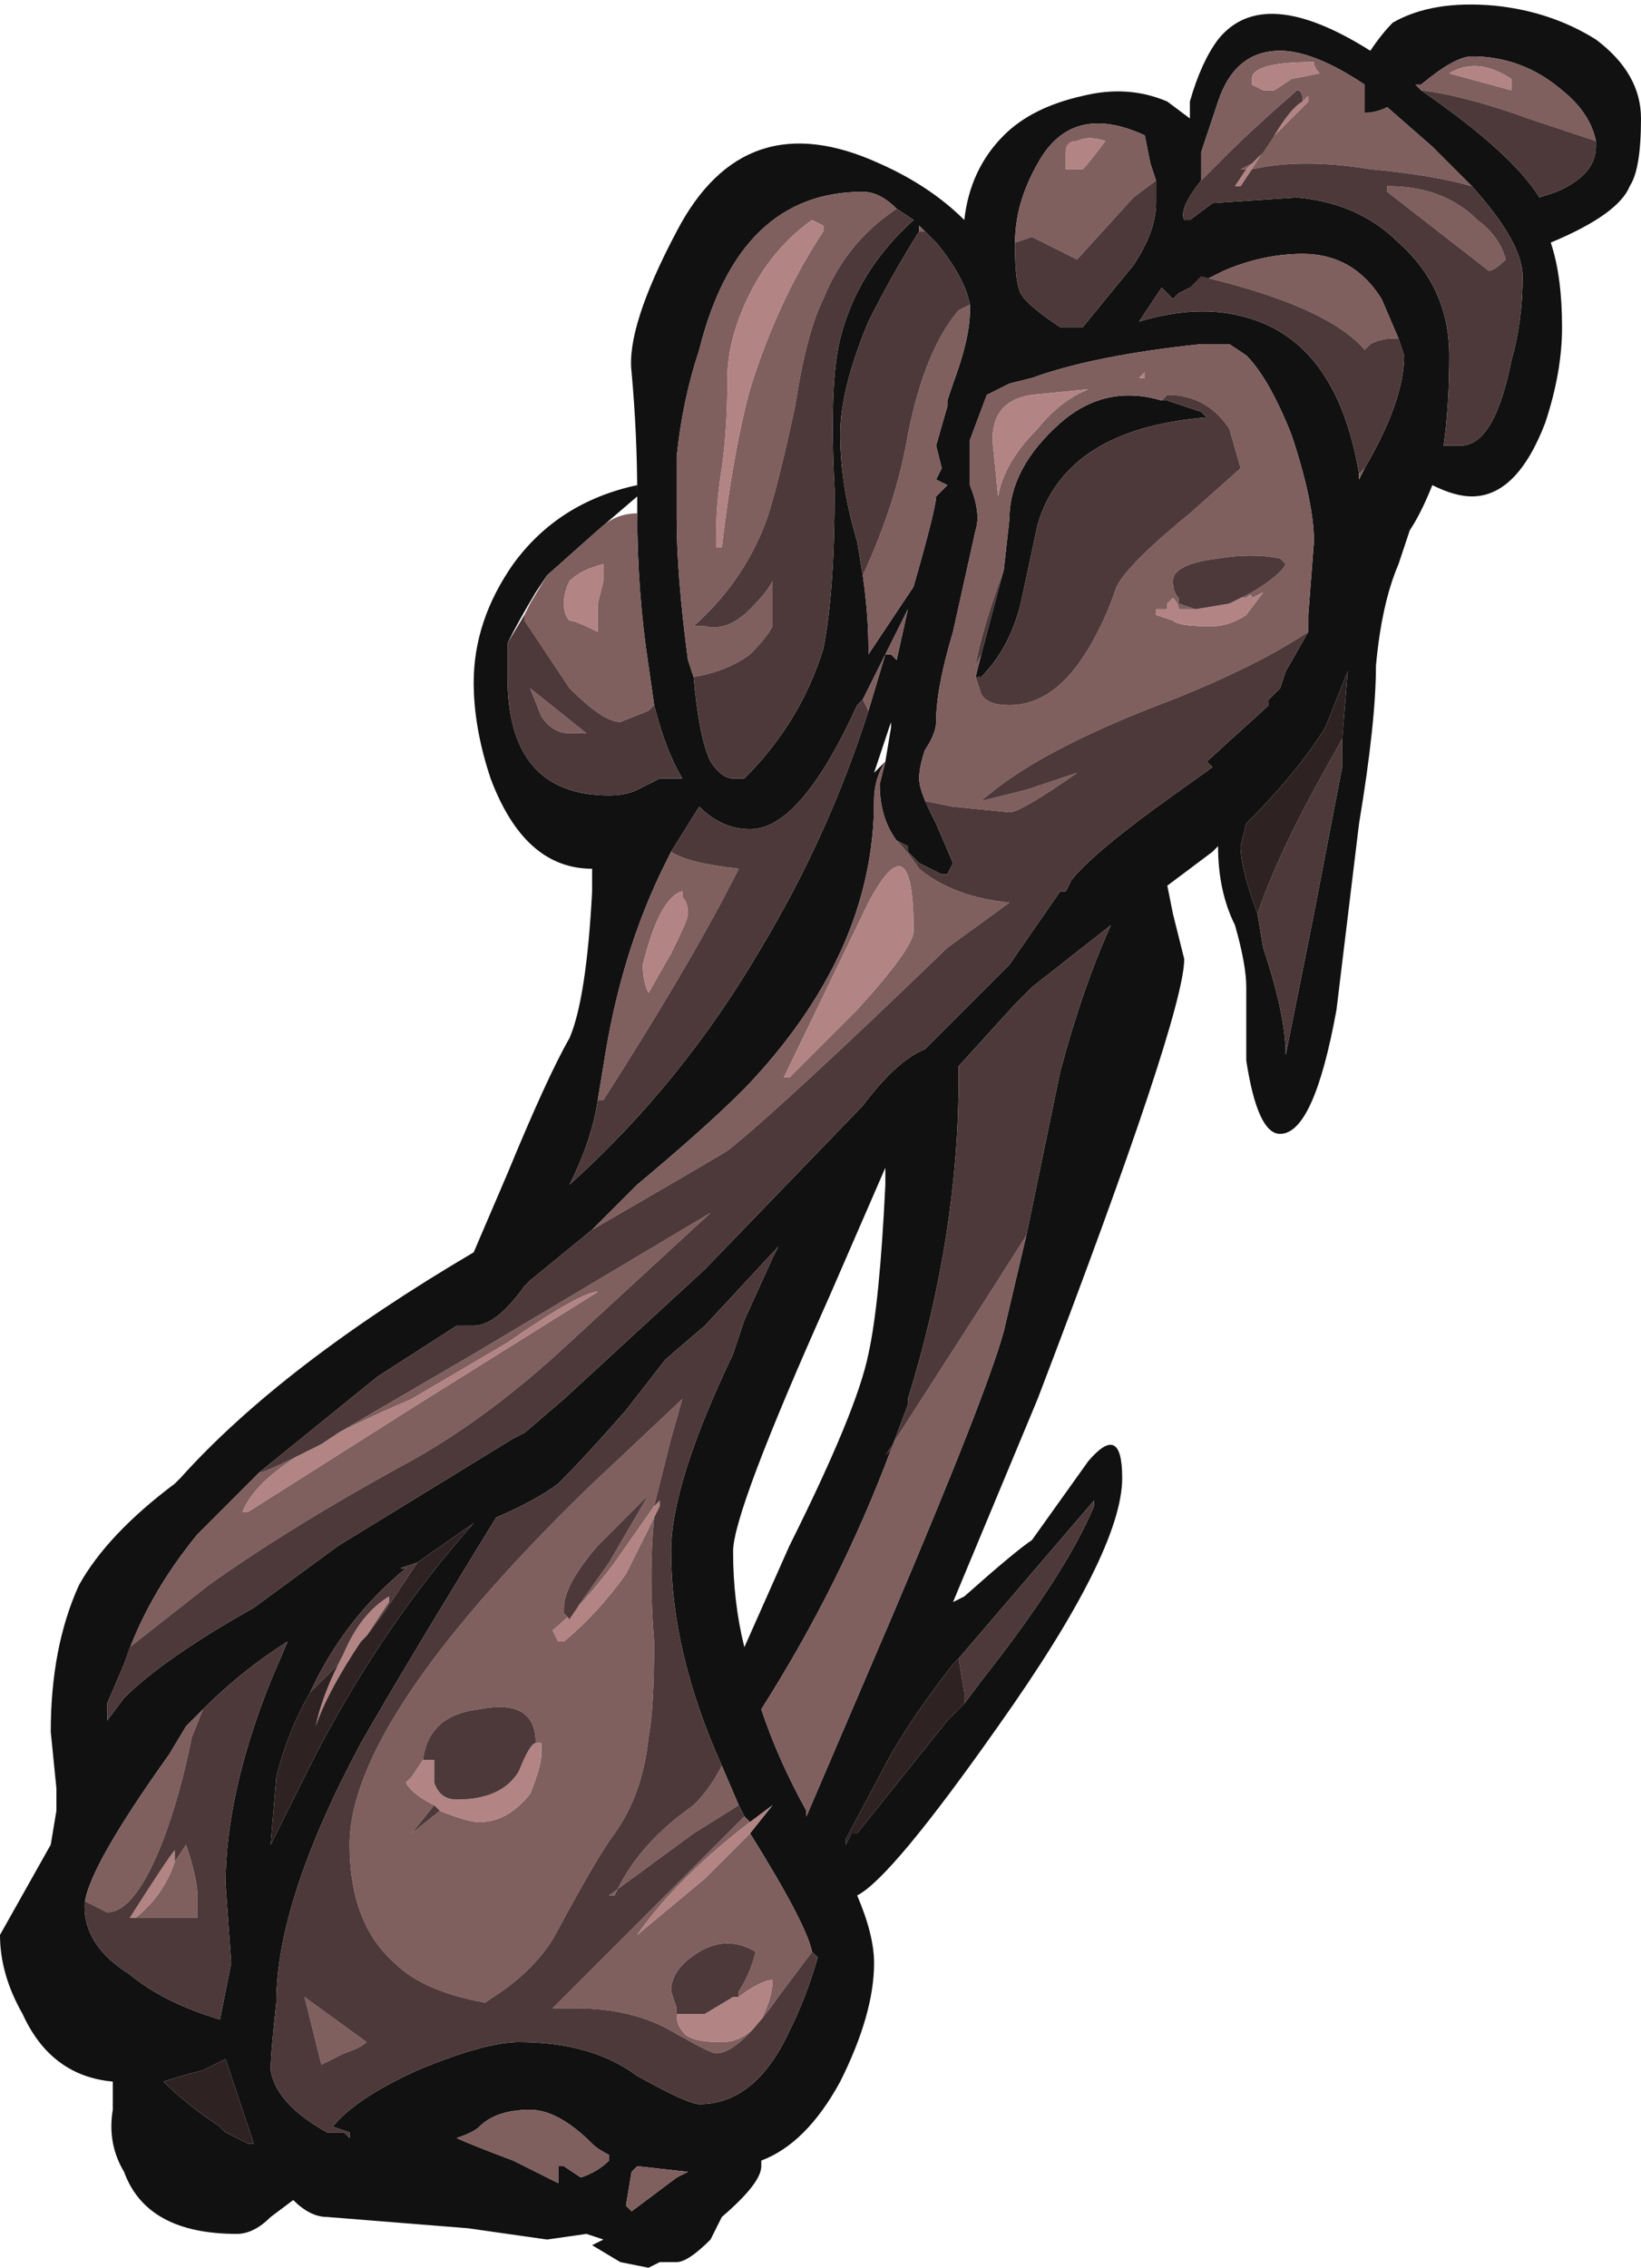 <?xml version="1.0" encoding="UTF-8" standalone="no"?>
<svg xmlns:ffdec="https://www.free-decompiler.com/flash" xmlns:xlink="http://www.w3.org/1999/xlink" ffdec:objectType="shape" height="20.1px" width="14.55px" xmlns="http://www.w3.org/2000/svg">
  <g transform="matrix(1.0, 0.0, 0.0, 1.0, 7.5, 19.75)">
    <path d="M-1.85 -15.2 L-1.85 -15.35 Q-1.85 -15.9 -1.9 -16.45 -1.95 -16.85 -1.5 -17.7 -0.9 -18.85 0.3 -18.3 0.75 -18.1 1.05 -17.8 1.1 -18.25 1.4 -18.55 1.65 -18.8 2.1 -18.9 2.5 -19.0 2.85 -18.85 L3.05 -18.7 3.05 -18.85 Q3.15 -19.2 3.3 -19.4 3.7 -19.9 4.65 -19.3 4.75 -19.45 4.85 -19.55 5.2 -19.75 5.75 -19.7 6.25 -19.65 6.65 -19.4 7.05 -19.1 7.05 -18.7 7.05 -18.25 6.95 -18.1 6.85 -17.85 6.25 -17.6 6.35 -17.3 6.35 -16.85 6.35 -16.45 6.2 -16.0 5.95 -15.35 5.55 -15.35 5.4 -15.35 5.2 -15.45 5.1 -15.2 5.0 -15.05 L4.9 -14.75 Q4.75 -14.4 4.7 -13.85 4.7 -13.35 4.55 -12.45 L4.35 -10.8 Q4.15 -9.7 3.85 -9.7 3.65 -9.7 3.55 -10.35 3.55 -10.7 3.55 -11.0 3.55 -11.2 3.45 -11.55 3.3 -11.85 3.3 -12.25 L3.25 -12.2 2.85 -11.9 2.9 -11.65 3.0 -11.25 Q3.0 -10.75 1.7 -7.35 L0.95 -5.55 1.05 -5.6 Q1.5 -6.0 1.65 -6.1 L2.15 -6.8 Q2.45 -7.15 2.45 -6.65 2.45 -6.0 1.35 -4.45 0.4 -3.1 0.1 -2.95 0.25 -2.6 0.25 -2.35 0.25 -1.9 -0.05 -1.3 -0.35 -0.75 -0.75 -0.6 L-0.75 -0.55 Q-0.75 -0.4 -1.1 -0.1 L-1.2 0.1 Q-1.4 0.3 -1.5 0.3 L-1.65 0.3 -1.75 0.35 -2.0 0.3 -2.25 0.15 -2.15 0.1 -2.3 0.05 -2.65 0.1 -3.35 0.0 -4.6 -0.1 Q-4.75 -0.1 -4.9 -0.25 L-5.1 -0.1 Q-5.25 0.05 -5.4 0.05 -6.2 0.05 -6.4 -0.5 -6.55 -0.75 -6.5 -1.05 L-6.5 -1.3 Q-7.05 -1.35 -7.3 -1.9 -7.5 -2.25 -7.5 -2.6 L-7.05 -3.4 -7.0 -3.7 -7.0 -3.9 -7.05 -4.4 Q-7.05 -5.15 -6.8 -5.7 -6.55 -6.15 -5.95 -6.6 L-5.9 -6.65 Q-5.0 -7.65 -3.3 -8.65 L-3.0 -9.35 Q-2.65 -10.2 -2.45 -10.55 -2.3 -10.9 -2.25 -11.85 L-2.25 -12.05 Q-2.85 -12.05 -3.15 -12.85 -3.3 -13.3 -3.3 -13.7 -3.3 -14.25 -2.95 -14.75 -2.55 -15.3 -1.85 -15.45 L-1.85 -15.35 -2.2 -15.05 -2.65 -14.65 -2.75 -14.5 Q-2.9 -14.25 -3.0 -14.05 L-3.0 -13.75 Q-3.0 -12.7 -2.1 -12.7 -1.95 -12.7 -1.85 -12.75 L-1.65 -12.85 -1.45 -12.85 Q-1.6 -13.1 -1.7 -13.5 L-1.75 -13.85 Q-1.85 -14.5 -1.85 -15.2 M3.15 -18.15 Q2.95 -17.9 3.0 -17.8 L3.05 -17.8 3.25 -17.95 4.0 -18.0 Q4.55 -17.95 4.9 -17.6 5.35 -17.2 5.35 -16.6 5.35 -16.15 5.3 -15.8 L5.45 -15.8 Q5.75 -15.8 5.9 -16.55 6.0 -16.9 6.0 -17.3 6.0 -17.6 5.55 -18.1 L5.2 -18.45 4.8 -18.8 Q4.7 -18.75 4.6 -18.75 L4.6 -19.0 Q4.15 -19.3 3.85 -19.3 3.45 -19.3 3.3 -18.85 L3.15 -18.4 3.15 -18.15 M6.65 -18.5 Q6.6 -18.75 6.35 -18.95 6.0 -19.25 5.55 -19.25 5.4 -19.25 5.1 -19.0 L5.05 -19.0 5.1 -18.95 Q5.9 -18.4 6.15 -18.0 L6.3 -18.05 Q6.65 -18.2 6.65 -18.45 L6.65 -18.5 M0.45 -17.9 Q0.3 -18.05 0.15 -18.05 -0.95 -18.05 -1.3 -16.65 -1.45 -16.2 -1.5 -15.7 L-1.5 -15.15 Q-1.5 -14.65 -1.4 -13.9 L-1.35 -13.75 Q-1.3 -13.2 -1.2 -13.0 -1.1 -12.85 -1.0 -12.85 L-0.9 -12.85 Q-0.4 -13.35 -0.2 -14.0 -0.1 -14.5 -0.1 -15.4 -0.15 -16.35 -0.05 -16.75 0.1 -17.35 0.6 -17.8 L0.45 -17.9 M0.7 -17.7 L0.65 -17.75 0.65 -17.7 Q0.4 -17.3 0.2 -16.9 -0.05 -16.3 -0.05 -15.9 -0.05 -15.45 0.1 -14.95 L0.15 -14.65 Q0.2 -14.3 0.2 -14.0 L0.2 -13.95 0.6 -14.55 Q0.8 -15.25 0.8 -15.35 L0.9 -15.45 0.8 -15.5 0.85 -15.6 0.8 -15.8 0.9 -16.15 0.9 -16.2 0.95 -16.35 Q1.1 -16.75 1.1 -17.0 L1.1 -17.05 Q1.05 -17.3 0.8 -17.6 L0.7 -17.7 M2.75 -18.15 L2.7 -18.3 2.65 -18.55 Q2.0 -18.85 1.7 -18.3 1.5 -17.95 1.5 -17.6 L1.5 -17.55 Q1.5 -17.25 1.55 -17.15 1.6 -17.05 1.9 -16.85 L2.1 -16.85 2.55 -17.4 Q2.75 -17.7 2.75 -17.95 L2.75 -18.15 M3.05 -17.2 L2.95 -17.15 2.9 -17.1 2.8 -17.2 2.6 -16.9 Q3.1 -17.05 3.5 -16.95 4.35 -16.75 4.55 -15.55 L4.55 -15.5 4.6 -15.6 Q4.95 -16.2 4.95 -16.6 L4.9 -16.75 4.75 -17.1 Q4.5 -17.5 4.05 -17.5 3.7 -17.5 3.35 -17.35 L3.05 -17.2 M4.1 -14.15 L4.1 -14.3 4.15 -14.95 Q4.15 -15.3 3.95 -15.9 3.75 -16.4 3.55 -16.6 L3.4 -16.7 3.15 -16.7 Q2.2 -16.6 1.65 -16.4 L1.45 -16.35 1.25 -16.25 1.1 -15.85 1.1 -15.45 Q1.2 -15.2 1.15 -15.05 L0.95 -14.15 Q0.8 -13.65 0.8 -13.35 0.8 -13.25 0.7 -13.1 0.65 -12.95 0.65 -12.85 0.65 -12.75 0.75 -12.55 L0.8 -12.45 0.95 -12.1 0.9 -12.0 0.85 -12.0 0.65 -12.1 0.55 -12.2 0.55 -12.25 0.45 -12.3 Q0.3 -12.5 0.3 -12.8 L0.35 -13.0 Q0.25 -12.85 0.25 -12.65 0.25 -11.3 -0.9 -10.1 -1.25 -9.75 -1.85 -9.25 L-2.25 -8.85 -2.8 -8.4 -2.85 -8.35 Q-3.1 -8.0 -3.3 -8.0 L-3.45 -8.0 -4.15 -7.55 -5.2 -6.7 -5.75 -6.15 Q-6.2 -5.6 -6.4 -5.0 L-6.55 -4.65 -6.55 -4.5 -6.4 -4.7 Q-6.05 -5.05 -5.25 -5.5 L-4.5 -6.05 -2.95 -7.0 -2.85 -7.05 -2.5 -7.35 -1.25 -8.5 0.15 -9.95 Q0.45 -10.35 0.7 -10.45 L1.45 -11.2 1.9 -11.85 1.95 -11.85 2.0 -11.95 Q2.2 -12.2 2.9 -12.7 L3.25 -12.95 3.2 -13.0 3.75 -13.5 3.75 -13.55 3.85 -13.65 3.9 -13.8 4.1 -14.15 M0.35 -13.0 L0.4 -13.3 0.4 -13.35 0.25 -12.9 0.35 -13.0 M2.8 -16.2 L2.85 -16.2 3.15 -16.1 3.2 -16.05 Q1.95 -15.95 1.7 -15.1 L1.55 -14.4 Q1.45 -14.0 1.2 -13.75 L1.15 -13.75 1.2 -13.95 1.4 -14.7 1.45 -15.15 Q1.45 -15.6 1.9 -16.0 2.3 -16.35 2.8 -16.2 M3.65 -11.65 L3.7 -11.35 Q3.9 -10.75 3.9 -10.4 L4.15 -11.65 4.4 -12.95 4.4 -13.2 4.45 -13.8 4.25 -13.3 Q4.0 -12.9 3.55 -12.45 L3.5 -12.25 Q3.5 -12.05 3.65 -11.65 M0.2 -13.45 L0.35 -13.95 0.4 -13.95 0.45 -13.9 0.55 -14.35 0.15 -13.55 0.1 -13.5 Q-0.4 -12.4 -0.85 -12.4 -1.1 -12.4 -1.3 -12.6 L-1.55 -12.2 -1.6 -12.1 Q-2.0 -11.3 -2.15 -10.3 L-2.2 -10.0 Q-2.25 -9.65 -2.45 -9.25 -1.45 -10.15 -0.75 -11.35 -0.15 -12.35 0.2 -13.45 M1.6 -8.8 L1.9 -10.25 Q2.1 -11.0 2.35 -11.55 L1.65 -11.0 1.5 -10.85 1.0 -10.3 1.0 -10.2 Q1.0 -8.8 0.55 -7.35 L0.55 -7.3 0.4 -6.9 Q-0.05 -5.7 -0.75 -4.6 -0.6 -4.15 -0.35 -3.7 L-0.35 -3.65 0.4 -5.4 Q1.25 -7.4 1.4 -7.95 L1.6 -8.8 M0.35 -9.4 L-0.15 -8.25 Q-1.0 -6.35 -1.0 -6.0 -1.0 -5.55 -0.9 -5.15 L-0.5 -6.05 Q0.1 -7.25 0.2 -7.75 0.3 -8.2 0.35 -9.25 L0.35 -9.4 M1.05 -4.65 L1.2 -4.85 Q1.95 -5.8 2.2 -6.4 L2.2 -6.45 1.0 -5.05 0.95 -5.0 Q0.6 -4.55 0.4 -4.2 L0.0 -3.45 0.0 -3.4 0.05 -3.5 0.1 -3.5 0.9 -4.5 1.05 -4.65 M-1.1 -4.1 Q-1.55 -5.1 -1.55 -6.0 -1.55 -6.6 -1.0 -7.75 L-0.9 -8.05 -0.65 -8.6 -0.6 -8.7 -1.25 -8.0 -1.6 -7.7 -1.95 -7.25 Q-2.3 -6.85 -2.55 -6.6 -2.75 -6.45 -3.1 -6.3 -3.9 -5.0 -4.3 -4.3 -5.05 -2.9 -5.05 -2.0 -5.1 -1.55 -5.1 -1.4 -5.05 -1.1 -4.6 -0.85 L-4.45 -0.85 -4.4 -0.8 -4.4 -0.85 -4.55 -0.9 Q-4.35 -1.15 -3.8 -1.4 -3.2 -1.65 -2.9 -1.65 -2.25 -1.65 -1.85 -1.35 -1.4 -1.1 -1.3 -1.1 -0.8 -1.1 -0.5 -1.75 -0.35 -2.05 -0.25 -2.4 L-0.3 -2.45 Q-0.35 -2.7 -0.85 -3.5 L-0.65 -3.75 -0.85 -3.6 -0.9 -3.65 -0.95 -3.75 -1.1 -4.1 M-5.7 -4.6 L-5.85 -4.45 -6.0 -4.2 Q-6.75 -3.15 -6.75 -2.85 -6.75 -2.5 -6.35 -2.25 -6.05 -2.0 -5.55 -1.85 L-5.45 -2.35 -5.5 -3.05 Q-5.5 -3.85 -5.1 -4.85 L-4.95 -5.2 Q-5.35 -4.95 -5.7 -4.6 M-3.8 -5.9 L-3.95 -5.85 -3.9 -5.85 Q-4.45 -5.4 -4.75 -4.75 -4.95 -4.4 -5.05 -4.0 L-5.1 -3.4 -4.7 -4.2 Q-4.1 -5.35 -3.3 -6.25 L-3.8 -5.9 M-5.25 -0.75 L-5.5 -1.5 -5.7 -1.4 Q-5.9 -1.35 -6.05 -1.3 -5.85 -1.1 -5.55 -0.9 L-5.5 -0.85 -5.3 -0.75 -5.25 -0.75 M-3.45 -0.8 Q-3.35 -0.75 -2.95 -0.6 -2.65 -0.45 -2.55 -0.4 L-2.55 -0.55 -2.5 -0.55 -2.35 -0.45 Q-2.2 -0.5 -2.1 -0.6 L-2.1 -0.65 Q-2.2 -0.7 -2.25 -0.75 -2.55 -1.05 -2.8 -1.05 -3.1 -1.05 -3.25 -0.9 -3.3 -0.85 -3.45 -0.8 M-1.9 -0.5 L-1.95 -0.2 -1.9 -0.15 -1.5 -0.45 -1.4 -0.5 -1.85 -0.55 -1.9 -0.5" fill="#111111" fill-rule="evenodd" stroke="none"/>
    <path d="M-2.2 -15.05 Q-2.05 -15.2 -1.85 -15.2 -1.85 -14.5 -1.75 -13.85 L-1.7 -13.5 -1.75 -13.45 -2.0 -13.35 Q-2.15 -13.35 -2.45 -13.65 L-2.85 -14.25 -2.85 -14.3 -2.8 -14.4 -2.65 -14.65 -2.2 -15.05 M4.2 -19.1 Q4.15 -19.15 4.15 -19.2 3.6 -19.2 3.6 -19.05 L3.6 -19.0 3.7 -18.95 3.8 -18.95 3.95 -19.05 4.2 -19.1 M4.05 -18.85 Q4.05 -18.95 4.0 -18.95 3.6 -18.6 3.4 -18.4 L3.15 -18.15 3.15 -18.4 3.3 -18.85 Q3.45 -19.3 3.85 -19.3 4.15 -19.3 4.6 -19.0 L4.6 -18.75 Q4.7 -18.75 4.8 -18.8 L5.2 -18.45 5.55 -18.1 Q5.2 -18.2 4.65 -18.25 4.05 -18.35 3.6 -18.25 L3.75 -18.5 4.1 -18.85 4.1 -18.9 4.05 -18.85 M3.55 -18.25 L3.5 -18.25 3.6 -18.3 3.7 -18.4 3.55 -18.25 M5.1 -18.95 L5.05 -19.0 5.1 -19.0 Q5.4 -19.25 5.55 -19.25 6.0 -19.25 6.35 -18.95 6.6 -18.75 6.65 -18.5 L6.05 -18.7 Q5.5 -18.9 5.1 -18.95 M4.8 -18.05 L4.8 -18.1 Q5.3 -18.1 5.6 -17.8 5.8 -17.65 5.85 -17.45 5.75 -17.35 5.7 -17.35 L4.8 -18.05 M-1.35 -13.75 L-1.4 -13.9 Q-1.5 -14.65 -1.5 -15.15 L-1.5 -15.7 Q-1.45 -16.2 -1.3 -16.65 -0.95 -18.05 0.15 -18.05 0.3 -18.05 0.45 -17.9 0.0 -17.6 -0.2 -17.1 -0.35 -16.8 -0.45 -16.15 -0.6 -15.45 -0.7 -15.15 -0.9 -14.6 -1.35 -14.2 L-1.25 -14.2 Q-1.05 -14.15 -0.85 -14.35 -0.7 -14.5 -0.65 -14.6 L-0.65 -14.2 Q-0.7 -14.1 -0.85 -13.95 -1.05 -13.8 -1.35 -13.75 M0.7 -17.7 L0.65 -17.7 0.65 -17.75 0.7 -17.7 M0.15 -14.65 Q0.45 -15.3 0.55 -15.9 0.7 -16.65 1.0 -17.0 L1.1 -17.05 1.1 -17.0 Q1.1 -16.75 0.95 -16.35 L0.9 -16.2 0.9 -16.15 0.8 -15.8 0.85 -15.6 0.8 -15.5 0.9 -15.45 0.8 -15.35 Q0.8 -15.25 0.6 -14.55 L0.2 -13.95 0.2 -14.0 Q0.2 -14.3 0.15 -14.65 M2.05 -18.5 Q1.95 -18.5 1.95 -18.4 1.95 -18.3 1.95 -18.25 L2.1 -18.25 Q2.15 -18.3 2.3 -18.5 2.15 -18.55 2.05 -18.5 M1.5 -17.6 Q1.5 -17.95 1.7 -18.3 2.0 -18.85 2.65 -18.55 L2.7 -18.3 2.75 -18.15 2.55 -18.0 2.05 -17.45 1.65 -17.65 1.5 -17.6 M4.55 -15.55 L4.6 -15.6 4.55 -15.5 4.55 -15.55 M4.9 -16.75 L4.85 -16.75 Q4.75 -16.75 4.65 -16.7 L4.6 -16.65 Q4.3 -17.0 3.35 -17.25 L3.15 -17.3 3.05 -17.2 3.35 -17.35 Q3.7 -17.5 4.05 -17.5 4.5 -17.5 4.75 -17.1 L4.9 -16.75 M0.75 -12.55 Q0.65 -12.75 0.65 -12.85 0.65 -12.95 0.7 -13.1 0.8 -13.25 0.8 -13.35 0.8 -13.65 0.95 -14.15 L1.15 -15.05 Q1.2 -15.2 1.1 -15.45 L1.1 -15.85 1.25 -16.25 1.45 -16.35 1.65 -16.4 Q2.2 -16.6 3.15 -16.7 L3.4 -16.7 3.55 -16.6 Q3.75 -16.4 3.95 -15.9 4.15 -15.3 4.15 -14.95 L4.1 -14.3 4.1 -14.15 Q3.65 -13.85 2.9 -13.55 1.7 -13.1 1.2 -12.65 L1.6 -12.75 2.05 -12.9 Q1.55 -12.55 1.45 -12.55 L0.95 -12.6 0.7 -12.65 0.75 -12.55 M-6.4 -5.0 Q-6.2 -5.6 -5.75 -6.15 L-5.2 -6.7 Q-5.15 -6.7 -4.85 -6.85 -5.25 -6.6 -5.35 -6.35 L-5.3 -6.35 -3.8 -7.3 -2.2 -8.3 Q-2.35 -8.3 -3.0 -7.85 L-3.85 -7.35 Q-4.2 -7.2 -4.5 -7.05 L-3.3 -7.75 -1.2 -9.0 -2.45 -7.85 Q-3.2 -7.15 -3.95 -6.75 -4.95 -6.2 -5.65 -5.7 L-6.35 -5.15 -6.4 -5.0 M-2.25 -8.85 L-1.85 -9.25 Q-1.25 -9.75 -0.9 -10.1 0.25 -11.3 0.25 -12.65 0.25 -12.85 0.35 -13.0 L0.3 -12.8 Q0.3 -12.5 0.45 -12.3 0.55 -12.2 0.65 -12.05 0.95 -11.8 1.45 -11.75 L0.9 -11.35 Q-0.55 -9.95 -1.05 -9.55 -1.3 -9.4 -2.25 -8.85 M1.7 -15.95 Q1.9 -16.2 2.15 -16.3 L1.65 -16.25 Q1.3 -16.2 1.3 -15.85 L1.35 -15.35 Q1.4 -15.65 1.7 -15.95 M1.15 -13.75 L1.2 -13.6 Q1.25 -13.5 1.45 -13.5 1.85 -13.5 2.15 -14.0 2.3 -14.25 2.4 -14.55 2.5 -14.75 3.05 -15.2 L3.5 -15.6 3.4 -15.95 Q3.2 -16.25 2.85 -16.25 L2.8 -16.2 Q2.3 -16.35 1.9 -16.0 1.45 -15.6 1.45 -15.15 L1.4 -14.7 Q1.2 -14.15 1.15 -13.85 L1.2 -13.95 1.15 -13.75 M2.65 -16.4 L2.65 -16.45 2.6 -16.4 2.65 -16.4 M3.1 -14.35 L2.95 -14.35 Q2.95 -14.4 2.9 -14.45 L2.85 -14.4 2.85 -14.35 2.75 -14.35 2.75 -14.3 2.9 -14.25 Q2.95 -14.2 3.2 -14.2 L3.25 -14.2 Q3.4 -14.2 3.55 -14.3 L3.7 -14.5 3.6 -14.45 Q3.6 -14.5 3.55 -14.45 L3.5 -14.45 3.4 -14.4 3.6 -14.5 Q3.85 -14.65 3.9 -14.75 L3.85 -14.8 Q3.6 -14.85 3.3 -14.8 2.9 -14.75 2.9 -14.6 2.9 -14.5 2.95 -14.45 L2.95 -14.4 3.1 -14.35 M5.9 -18.95 L5.9 -19.05 Q5.6 -19.25 5.35 -19.1 L5.9 -18.95 M0.15 -13.55 L0.55 -14.35 0.45 -13.9 0.4 -13.95 0.35 -13.95 0.2 -13.45 0.15 -13.55 M-2.2 -10.0 L-2.15 -10.3 Q-2.0 -11.3 -1.6 -12.1 L-1.55 -12.2 Q-1.4 -12.1 -0.95 -12.05 -1.35 -11.25 -2.15 -10.0 L-2.2 -10.0 M0.6 -11.5 Q0.6 -12.5 0.2 -11.75 L-0.55 -10.2 -0.5 -10.2 0.1 -10.8 Q0.6 -11.35 0.6 -11.5 M0.4 -6.9 L0.35 -6.85 1.25 -8.25 1.6 -8.8 1.4 -7.95 Q1.25 -7.4 0.4 -5.4 L-0.35 -3.65 -0.35 -3.7 Q-0.6 -4.15 -0.75 -4.6 -0.05 -5.7 0.4 -6.9 M-2.15 -14.75 Q-2.35 -14.7 -2.45 -14.6 -2.5 -14.5 -2.5 -14.4 -2.5 -14.3 -2.45 -14.25 -2.4 -14.25 -2.2 -14.15 L-2.2 -14.4 -2.15 -14.6 -2.15 -14.75 M-0.2 -17.7 L-0.2 -17.75 -0.3 -17.8 Q-0.65 -17.55 -0.85 -17.15 -1.05 -16.75 -1.05 -16.4 -1.05 -15.95 -1.1 -15.6 -1.15 -15.3 -1.15 -15.0 L-1.15 -14.9 -1.1 -14.9 Q-1.0 -15.75 -0.85 -16.3 -0.6 -17.1 -0.2 -17.7 M-2.8 -13.65 L-2.3 -13.25 -2.45 -13.25 Q-2.6 -13.25 -2.7 -13.4 L-2.8 -13.65 M-1.75 -10.95 L-1.55 -11.3 Q-1.4 -11.6 -1.4 -11.65 -1.4 -11.75 -1.45 -11.8 L-1.45 -11.85 Q-1.65 -11.8 -1.8 -11.2 -1.8 -11.05 -1.75 -10.95 M-4.45 -0.85 L-4.4 -0.8 -4.4 -0.85 -4.4 -0.8 -4.45 -0.85 M-0.3 -2.45 L-0.6 -2.05 Q-0.95 -1.55 -1.15 -1.55 -1.2 -1.55 -1.55 -1.75 -1.9 -1.95 -2.4 -1.95 L-2.6 -1.95 -0.9 -3.65 -0.85 -3.6 Q-1.5 -3.1 -1.85 -2.6 L-1.25 -3.1 -0.85 -3.5 Q-0.35 -2.7 -0.3 -2.45 M-0.95 -3.75 L-1.35 -3.5 -2.1 -2.95 -2.05 -2.95 Q-1.85 -3.4 -1.35 -3.75 -1.2 -3.9 -1.1 -4.1 L-0.95 -3.75 M-6.75 -2.85 Q-6.75 -3.15 -6.0 -4.2 L-5.85 -4.45 -5.7 -4.6 -5.8 -4.35 Q-5.9 -3.85 -6.05 -3.45 -6.3 -2.8 -6.55 -2.8 L-6.75 -2.9 -6.75 -2.85 M-6.3 -2.75 Q-6.05 -2.95 -5.95 -3.25 L-5.85 -3.4 Q-5.75 -3.1 -5.75 -2.95 L-5.75 -2.75 -6.3 -2.75 M-1.7 -6.3 Q-1.75 -5.8 -1.7 -5.2 -1.7 -4.6 -1.75 -4.35 -1.8 -3.85 -2.05 -3.5 -2.2 -3.3 -2.55 -2.65 -2.7 -2.35 -3.05 -2.1 L-3.2 -2.0 Q-3.75 -2.1 -4.0 -2.35 -4.4 -2.7 -4.4 -3.4 -4.4 -4.5 -2.3 -6.55 L-1.45 -7.35 -1.55 -7.0 -1.7 -6.4 -2.05 -5.9 Q-2.35 -5.5 -2.6 -5.3 L-2.55 -5.2 -2.5 -5.2 Q-2.2 -5.45 -1.95 -5.8 L-1.7 -6.3 M-2.2 -6.05 Q-2.5 -5.7 -2.5 -5.5 L-2.5 -5.45 -2.45 -5.4 Q-2.35 -5.55 -2.1 -5.9 L-1.75 -6.5 -2.2 -6.05 M-3.6 -3.7 Q-3.35 -3.6 -3.25 -3.6 -3.0 -3.6 -2.8 -3.85 -2.7 -4.1 -2.7 -4.2 L-2.7 -4.3 -2.75 -4.3 Q-2.75 -4.7 -3.25 -4.6 -3.7 -4.55 -3.75 -4.15 L-3.85 -4.0 -3.9 -3.95 Q-3.85 -3.85 -3.65 -3.75 L-3.85 -3.5 -3.6 -3.7 M-4.8 -2.05 L-4.25 -1.65 Q-4.3 -1.6 -4.45 -1.55 L-4.65 -1.45 -4.8 -2.05 M-3.45 -0.8 Q-3.3 -0.85 -3.25 -0.9 -3.1 -1.05 -2.8 -1.05 -2.55 -1.05 -2.25 -0.75 -2.2 -0.7 -2.1 -0.65 L-2.1 -0.6 Q-2.2 -0.5 -2.35 -0.45 L-2.5 -0.55 -2.55 -0.55 -2.55 -0.4 Q-2.65 -0.45 -2.95 -0.6 -3.35 -0.75 -3.45 -0.8 M-1.5 -1.9 Q-1.5 -1.8 -1.45 -1.75 -1.4 -1.65 -1.1 -1.65 -0.9 -1.65 -0.75 -1.85 -0.65 -2.05 -0.65 -2.2 -0.75 -2.2 -0.95 -2.05 L-0.95 -2.1 Q-0.85 -2.25 -0.8 -2.45 -1.05 -2.6 -1.3 -2.45 -1.55 -2.3 -1.55 -2.1 L-1.5 -1.95 -1.5 -1.9 M-1.9 -0.5 L-1.85 -0.55 -1.4 -0.5 -1.5 -0.45 -1.9 -0.15 -1.95 -0.2 -1.9 -0.5" fill="#805f5f" fill-rule="evenodd" stroke="none"/>
    <path d="M4.2 -19.1 L3.95 -19.05 3.8 -18.95 3.7 -18.95 3.6 -19.0 3.6 -19.05 Q3.6 -19.2 4.15 -19.2 4.15 -19.15 4.2 -19.1 M3.6 -18.25 L3.5 -18.1 3.45 -18.1 3.55 -18.25 3.7 -18.4 3.8 -18.55 Q3.95 -18.8 4.05 -18.85 L4.1 -18.9 4.1 -18.85 3.75 -18.5 3.6 -18.25 M2.05 -18.5 Q2.15 -18.55 2.3 -18.5 2.15 -18.3 2.1 -18.25 L1.95 -18.25 Q1.95 -18.3 1.95 -18.4 1.95 -18.5 2.05 -18.5 M1.7 -15.95 Q1.4 -15.65 1.35 -15.35 L1.3 -15.85 Q1.3 -16.2 1.65 -16.25 L2.15 -16.3 Q1.9 -16.2 1.7 -15.95 M2.65 -16.4 L2.6 -16.4 2.65 -16.45 2.65 -16.4 M3.4 -14.4 L3.5 -14.45 3.55 -14.45 Q3.6 -14.5 3.6 -14.45 L3.7 -14.5 3.55 -14.3 Q3.4 -14.2 3.25 -14.2 L3.2 -14.2 Q2.95 -14.2 2.9 -14.25 L2.75 -14.3 2.75 -14.35 2.85 -14.35 2.85 -14.4 2.9 -14.45 Q2.95 -14.4 2.95 -14.35 L3.1 -14.35 3.4 -14.4 M5.9 -18.95 L5.35 -19.1 Q5.6 -19.25 5.9 -19.05 L5.9 -18.95 M0.6 -11.5 Q0.6 -11.35 0.1 -10.8 L-0.5 -10.2 -0.55 -10.2 0.2 -11.75 Q0.6 -12.5 0.6 -11.5 M-0.2 -17.7 Q-0.6 -17.1 -0.85 -16.3 -1.0 -15.75 -1.1 -14.9 L-1.15 -14.9 -1.15 -15.0 Q-1.15 -15.3 -1.1 -15.6 -1.05 -15.95 -1.05 -16.4 -1.05 -16.75 -0.85 -17.15 -0.65 -17.55 -0.3 -17.8 L-0.2 -17.75 -0.2 -17.7 M-2.15 -14.75 L-2.15 -14.6 -2.2 -14.4 -2.2 -14.15 Q-2.4 -14.25 -2.45 -14.25 -2.5 -14.3 -2.5 -14.4 -2.5 -14.5 -2.45 -14.6 -2.35 -14.7 -2.15 -14.75 M-1.75 -10.95 Q-1.8 -11.05 -1.8 -11.2 -1.65 -11.8 -1.45 -11.85 L-1.45 -11.8 Q-1.4 -11.75 -1.4 -11.65 -1.4 -11.6 -1.55 -11.3 L-1.75 -10.95 M-4.5 -7.05 Q-4.2 -7.2 -3.85 -7.35 L-3.0 -7.85 Q-2.35 -8.3 -2.2 -8.3 L-3.8 -7.3 -5.3 -6.35 -5.35 -6.35 Q-5.25 -6.6 -4.85 -6.85 L-4.65 -6.95 -4.5 -7.05 M-6.3 -2.75 L-6.35 -2.75 Q-6.0 -3.3 -5.95 -3.35 L-5.95 -3.25 Q-6.05 -2.95 -6.3 -2.75 M-1.7 -6.4 L-1.65 -6.45 -1.65 -6.4 -1.7 -6.3 -1.95 -5.8 Q-2.2 -5.45 -2.5 -5.2 L-2.55 -5.2 -2.6 -5.3 Q-2.35 -5.5 -2.05 -5.9 L-1.7 -6.4 M-2.75 -4.3 L-2.7 -4.3 -2.7 -4.2 Q-2.7 -4.1 -2.8 -3.85 -3.0 -3.6 -3.25 -3.6 -3.35 -3.6 -3.6 -3.7 L-3.65 -3.75 Q-3.85 -3.85 -3.9 -3.95 L-3.85 -4.0 -3.75 -4.15 -3.65 -4.15 -3.65 -3.95 Q-3.6 -3.8 -3.45 -3.8 -3.05 -3.8 -2.9 -4.05 -2.8 -4.3 -2.75 -4.3 M-0.85 -3.6 L-0.65 -3.75 -0.85 -3.5 -1.25 -3.1 -1.85 -2.6 Q-1.5 -3.1 -0.85 -3.6 M-4.5 -5.0 L-4.45 -5.1 Q-4.3 -5.45 -4.05 -5.6 -4.05 -5.65 -4.05 -5.55 L-4.25 -5.25 -4.3 -5.2 Q-4.6 -4.75 -4.7 -4.45 -4.65 -4.7 -4.5 -5.0 M-1.5 -1.9 L-1.25 -1.9 -1.0 -2.05 -0.95 -2.05 Q-0.75 -2.2 -0.65 -2.2 -0.65 -2.05 -0.75 -1.85 -0.9 -1.65 -1.1 -1.65 -1.4 -1.65 -1.45 -1.75 -1.5 -1.8 -1.5 -1.9" fill="#b38484" fill-rule="evenodd" stroke="none"/>
    <path d="M-1.7 -13.5 Q-1.6 -13.1 -1.45 -12.85 L-1.65 -12.85 -1.85 -12.75 Q-1.95 -12.7 -2.1 -12.7 -3.0 -12.7 -3.0 -13.75 L-3.0 -14.05 -2.85 -14.3 -2.85 -14.25 -2.45 -13.65 Q-2.15 -13.35 -2.0 -13.35 L-1.75 -13.45 -1.7 -13.5 M3.15 -18.15 L3.4 -18.4 Q3.6 -18.6 4.0 -18.95 4.05 -18.95 4.05 -18.85 3.95 -18.8 3.8 -18.55 L3.7 -18.4 3.6 -18.3 3.5 -18.25 3.55 -18.25 3.45 -18.1 3.5 -18.1 3.6 -18.25 Q4.05 -18.35 4.65 -18.25 5.2 -18.2 5.55 -18.1 6.0 -17.6 6.0 -17.3 6.0 -16.9 5.9 -16.55 5.75 -15.8 5.45 -15.8 L5.3 -15.8 Q5.35 -16.15 5.35 -16.6 5.35 -17.2 4.9 -17.6 4.55 -17.95 4.0 -18.0 L3.25 -17.95 3.05 -17.8 3.0 -17.8 Q2.95 -17.9 3.15 -18.15 M5.1 -18.95 Q5.5 -18.9 6.05 -18.7 L6.65 -18.5 6.65 -18.45 Q6.65 -18.2 6.3 -18.05 L6.15 -18.0 Q5.9 -18.4 5.1 -18.95 M4.8 -18.05 L5.7 -17.35 Q5.75 -17.35 5.85 -17.45 5.8 -17.65 5.6 -17.8 5.3 -18.1 4.8 -18.1 L4.8 -18.05 M-1.35 -13.75 Q-1.05 -13.8 -0.85 -13.95 -0.7 -14.1 -0.65 -14.2 L-0.65 -14.6 Q-0.7 -14.5 -0.85 -14.35 -1.05 -14.15 -1.25 -14.2 L-1.35 -14.2 Q-0.9 -14.6 -0.7 -15.15 -0.6 -15.45 -0.45 -16.15 -0.35 -16.8 -0.2 -17.1 0.0 -17.6 0.45 -17.9 L0.6 -17.8 Q0.1 -17.35 -0.05 -16.75 -0.15 -16.35 -0.1 -15.4 -0.1 -14.5 -0.2 -14.0 -0.4 -13.35 -0.9 -12.85 L-1.0 -12.85 Q-1.1 -12.85 -1.2 -13.0 -1.3 -13.2 -1.35 -13.75 M0.65 -17.7 L0.7 -17.7 0.8 -17.6 Q1.05 -17.3 1.1 -17.05 L1.0 -17.0 Q0.7 -16.65 0.55 -15.9 0.45 -15.3 0.15 -14.65 L0.1 -14.95 Q-0.05 -15.45 -0.05 -15.9 -0.05 -16.3 0.2 -16.9 0.4 -17.3 0.65 -17.7 M2.75 -18.15 L2.75 -17.95 Q2.75 -17.7 2.55 -17.4 L2.1 -16.85 1.9 -16.85 Q1.6 -17.05 1.55 -17.15 1.5 -17.25 1.5 -17.55 L1.5 -17.6 1.65 -17.65 2.05 -17.45 2.55 -18.0 2.75 -18.15 M4.55 -15.55 Q4.35 -16.75 3.5 -16.95 3.1 -17.05 2.6 -16.9 L2.8 -17.2 2.9 -17.1 2.95 -17.15 3.05 -17.2 3.15 -17.3 3.35 -17.25 Q4.3 -17.0 4.6 -16.65 L4.65 -16.7 Q4.75 -16.75 4.85 -16.75 L4.9 -16.75 4.95 -16.6 Q4.95 -16.2 4.6 -15.6 L4.55 -15.55 M0.75 -12.55 L0.7 -12.65 0.95 -12.6 1.45 -12.55 Q1.55 -12.55 2.05 -12.9 L1.6 -12.75 1.2 -12.65 Q1.7 -13.1 2.9 -13.55 3.65 -13.85 4.1 -14.15 L3.9 -13.8 3.85 -13.65 3.75 -13.55 3.75 -13.5 3.2 -13.0 3.25 -12.95 2.9 -12.7 Q2.2 -12.2 2.0 -11.95 L1.95 -11.85 1.9 -11.85 1.45 -11.2 0.7 -10.45 Q0.45 -10.35 0.15 -9.95 L-1.25 -8.5 -2.5 -7.35 -2.85 -7.05 -2.95 -7.0 -4.5 -6.05 -5.25 -5.5 Q-6.05 -5.05 -6.4 -4.7 L-6.55 -4.5 -6.55 -4.65 -6.4 -5.0 -6.35 -5.15 -5.65 -5.7 Q-4.95 -6.2 -3.95 -6.75 -3.2 -7.15 -2.45 -7.85 L-1.2 -9.0 -3.3 -7.75 -4.5 -7.05 -4.65 -6.95 -4.85 -6.85 Q-5.15 -6.7 -5.2 -6.7 L-4.15 -7.55 -3.45 -8.0 -3.3 -8.0 Q-3.1 -8.0 -2.85 -8.35 L-2.8 -8.4 -2.25 -8.85 Q-1.3 -9.4 -1.05 -9.55 -0.55 -9.95 0.9 -11.35 L1.45 -11.75 Q0.95 -11.8 0.65 -12.05 0.55 -12.2 0.45 -12.3 L0.55 -12.25 0.55 -12.2 0.65 -12.1 0.85 -12.0 0.9 -12.0 0.95 -12.1 0.8 -12.45 0.75 -12.55 M2.8 -16.2 L2.85 -16.25 Q3.2 -16.25 3.4 -15.95 L3.5 -15.6 3.05 -15.2 Q2.5 -14.75 2.4 -14.55 2.3 -14.25 2.15 -14.0 1.85 -13.5 1.45 -13.5 1.25 -13.5 1.2 -13.6 L1.15 -13.75 1.2 -13.75 Q1.45 -14.0 1.55 -14.4 L1.7 -15.1 Q1.95 -15.95 3.2 -16.05 L3.15 -16.1 2.85 -16.2 2.8 -16.2 M1.2 -13.95 L1.15 -13.85 Q1.2 -14.15 1.4 -14.7 L1.2 -13.95 M3.1 -14.35 L2.95 -14.4 2.95 -14.45 Q2.9 -14.5 2.9 -14.6 2.9 -14.75 3.3 -14.8 3.6 -14.85 3.85 -14.8 L3.9 -14.75 Q3.85 -14.65 3.6 -14.5 L3.4 -14.4 3.1 -14.35 M4.4 -13.2 L4.4 -12.95 4.15 -11.65 3.9 -10.4 Q3.9 -10.75 3.7 -11.35 L3.65 -11.65 Q3.8 -12.1 4.15 -12.75 L4.4 -13.2 M0.2 -13.45 Q-0.15 -12.35 -0.75 -11.35 -1.45 -10.15 -2.45 -9.25 -2.25 -9.65 -2.2 -10.0 L-2.15 -10.0 Q-1.35 -11.25 -0.95 -12.05 -1.4 -12.1 -1.55 -12.2 L-1.3 -12.6 Q-1.1 -12.4 -0.85 -12.4 -0.4 -12.4 0.1 -13.5 L0.15 -13.55 0.2 -13.45 M0.4 -6.9 L0.55 -7.3 0.55 -7.35 Q1.0 -8.8 1.0 -10.2 L1.0 -10.3 1.5 -10.85 1.65 -11.0 2.35 -11.55 Q2.1 -11.0 1.9 -10.25 L1.6 -8.8 1.25 -8.25 0.35 -6.85 0.4 -6.9 M1.0 -5.05 L2.2 -6.45 2.2 -6.4 Q1.95 -5.8 1.2 -4.85 L1.05 -4.65 1.05 -4.75 1.0 -5.05 M-2.8 -13.65 L-2.7 -13.4 Q-2.6 -13.25 -2.45 -13.25 L-2.3 -13.25 -2.8 -13.65 M-4.45 -0.85 L-4.6 -0.85 Q-5.05 -1.1 -5.1 -1.4 -5.1 -1.55 -5.05 -2.0 -5.05 -2.9 -4.3 -4.3 -3.9 -5.0 -3.1 -6.3 -2.75 -6.45 -2.55 -6.6 -2.3 -6.85 -1.95 -7.25 L-1.6 -7.7 -1.25 -8.0 -0.6 -8.7 -0.65 -8.6 -0.9 -8.05 -1.0 -7.75 Q-1.55 -6.6 -1.55 -6.0 -1.55 -5.1 -1.1 -4.1 -1.2 -3.9 -1.35 -3.75 -1.85 -3.4 -2.05 -2.95 L-2.1 -2.95 -1.35 -3.5 -0.95 -3.75 -0.9 -3.65 -2.6 -1.95 -2.4 -1.95 Q-1.9 -1.95 -1.55 -1.75 -1.2 -1.55 -1.15 -1.55 -0.95 -1.55 -0.6 -2.05 L-0.3 -2.45 -0.25 -2.4 Q-0.35 -2.05 -0.5 -1.75 -0.8 -1.1 -1.3 -1.1 -1.4 -1.1 -1.85 -1.35 -2.25 -1.65 -2.9 -1.65 -3.2 -1.65 -3.8 -1.4 -4.35 -1.15 -4.55 -0.9 L-4.4 -0.85 -4.4 -0.8 -4.45 -0.85 M-6.75 -2.85 L-6.75 -2.9 -6.55 -2.8 Q-6.3 -2.8 -6.05 -3.45 -5.9 -3.85 -5.8 -4.35 L-5.7 -4.6 Q-5.35 -4.95 -4.95 -5.2 L-5.1 -4.85 Q-5.5 -3.85 -5.5 -3.05 L-5.45 -2.35 -5.55 -1.85 Q-6.05 -2.0 -6.35 -2.25 -6.75 -2.5 -6.75 -2.85 M-5.95 -3.25 L-5.95 -3.35 Q-6.0 -3.3 -6.35 -2.75 L-6.3 -2.75 -5.75 -2.75 -5.75 -2.95 Q-5.75 -3.1 -5.85 -3.4 L-5.95 -3.25 M-1.7 -6.3 L-1.65 -6.4 -1.65 -6.45 -1.7 -6.4 -1.55 -7.0 -1.45 -7.35 -2.3 -6.55 Q-4.4 -4.5 -4.4 -3.4 -4.4 -2.7 -4.0 -2.35 -3.75 -2.1 -3.2 -2.0 L-3.05 -2.1 Q-2.7 -2.35 -2.55 -2.65 -2.2 -3.3 -2.05 -3.5 -1.8 -3.85 -1.75 -4.35 -1.7 -4.6 -1.7 -5.2 -1.75 -5.8 -1.7 -6.3 M-2.2 -6.05 L-1.75 -6.5 -2.1 -5.9 Q-2.35 -5.55 -2.45 -5.4 L-2.5 -5.45 -2.5 -5.5 Q-2.5 -5.7 -2.2 -6.05 M-3.6 -3.7 L-3.85 -3.5 -3.65 -3.75 -3.6 -3.7 M-3.75 -4.15 Q-3.7 -4.55 -3.25 -4.6 -2.75 -4.7 -2.75 -4.3 -2.8 -4.3 -2.9 -4.05 -3.05 -3.8 -3.45 -3.8 -3.6 -3.8 -3.65 -3.95 L-3.65 -4.15 -3.75 -4.15 M-4.25 -5.25 L-4.05 -5.55 Q-4.05 -5.65 -4.05 -5.6 -4.3 -5.45 -4.45 -5.1 L-4.5 -5.0 -4.75 -4.75 Q-4.45 -5.4 -3.9 -5.85 L-3.95 -5.85 -3.8 -5.9 -4.1 -5.45 -4.25 -5.25 M-4.8 -2.05 L-4.65 -1.45 -4.45 -1.55 Q-4.3 -1.6 -4.25 -1.65 L-4.8 -2.05 M-5.3 -0.75 L-5.25 -0.75 -5.3 -0.75 M-0.95 -2.05 L-1.0 -2.05 -1.25 -1.9 -1.5 -1.9 -1.5 -1.95 -1.55 -2.1 Q-1.55 -2.3 -1.3 -2.45 -1.05 -2.6 -0.8 -2.45 -0.85 -2.25 -0.95 -2.1 L-0.95 -2.05" fill="#4d3939" fill-rule="evenodd" stroke="none"/>
    <path d="M3.65 -11.65 Q3.5 -12.05 3.5 -12.25 L3.55 -12.45 Q4.0 -12.9 4.25 -13.3 L4.45 -13.8 4.4 -13.2 4.15 -12.75 Q3.8 -12.1 3.65 -11.65 M1.0 -5.05 L1.05 -4.75 1.05 -4.65 0.9 -4.5 0.1 -3.5 0.05 -3.5 0.0 -3.4 0.0 -3.45 0.4 -4.2 Q0.6 -4.55 0.95 -5.0 L1.0 -5.05 M-4.25 -5.25 L-4.1 -5.45 -3.8 -5.9 -3.3 -6.25 Q-4.1 -5.35 -4.7 -4.2 L-5.1 -3.4 -5.05 -4.0 Q-4.95 -4.4 -4.75 -4.75 L-4.5 -5.0 Q-4.65 -4.7 -4.7 -4.45 -4.6 -4.75 -4.3 -5.2 L-4.25 -5.25 M-5.3 -0.75 L-5.5 -0.85 -5.55 -0.9 Q-5.85 -1.1 -6.05 -1.3 -5.9 -1.35 -5.7 -1.4 L-5.5 -1.5 -5.25 -0.75 -5.3 -0.75" fill="#2e2222" fill-rule="evenodd" stroke="none"/>
  </g>
</svg>
